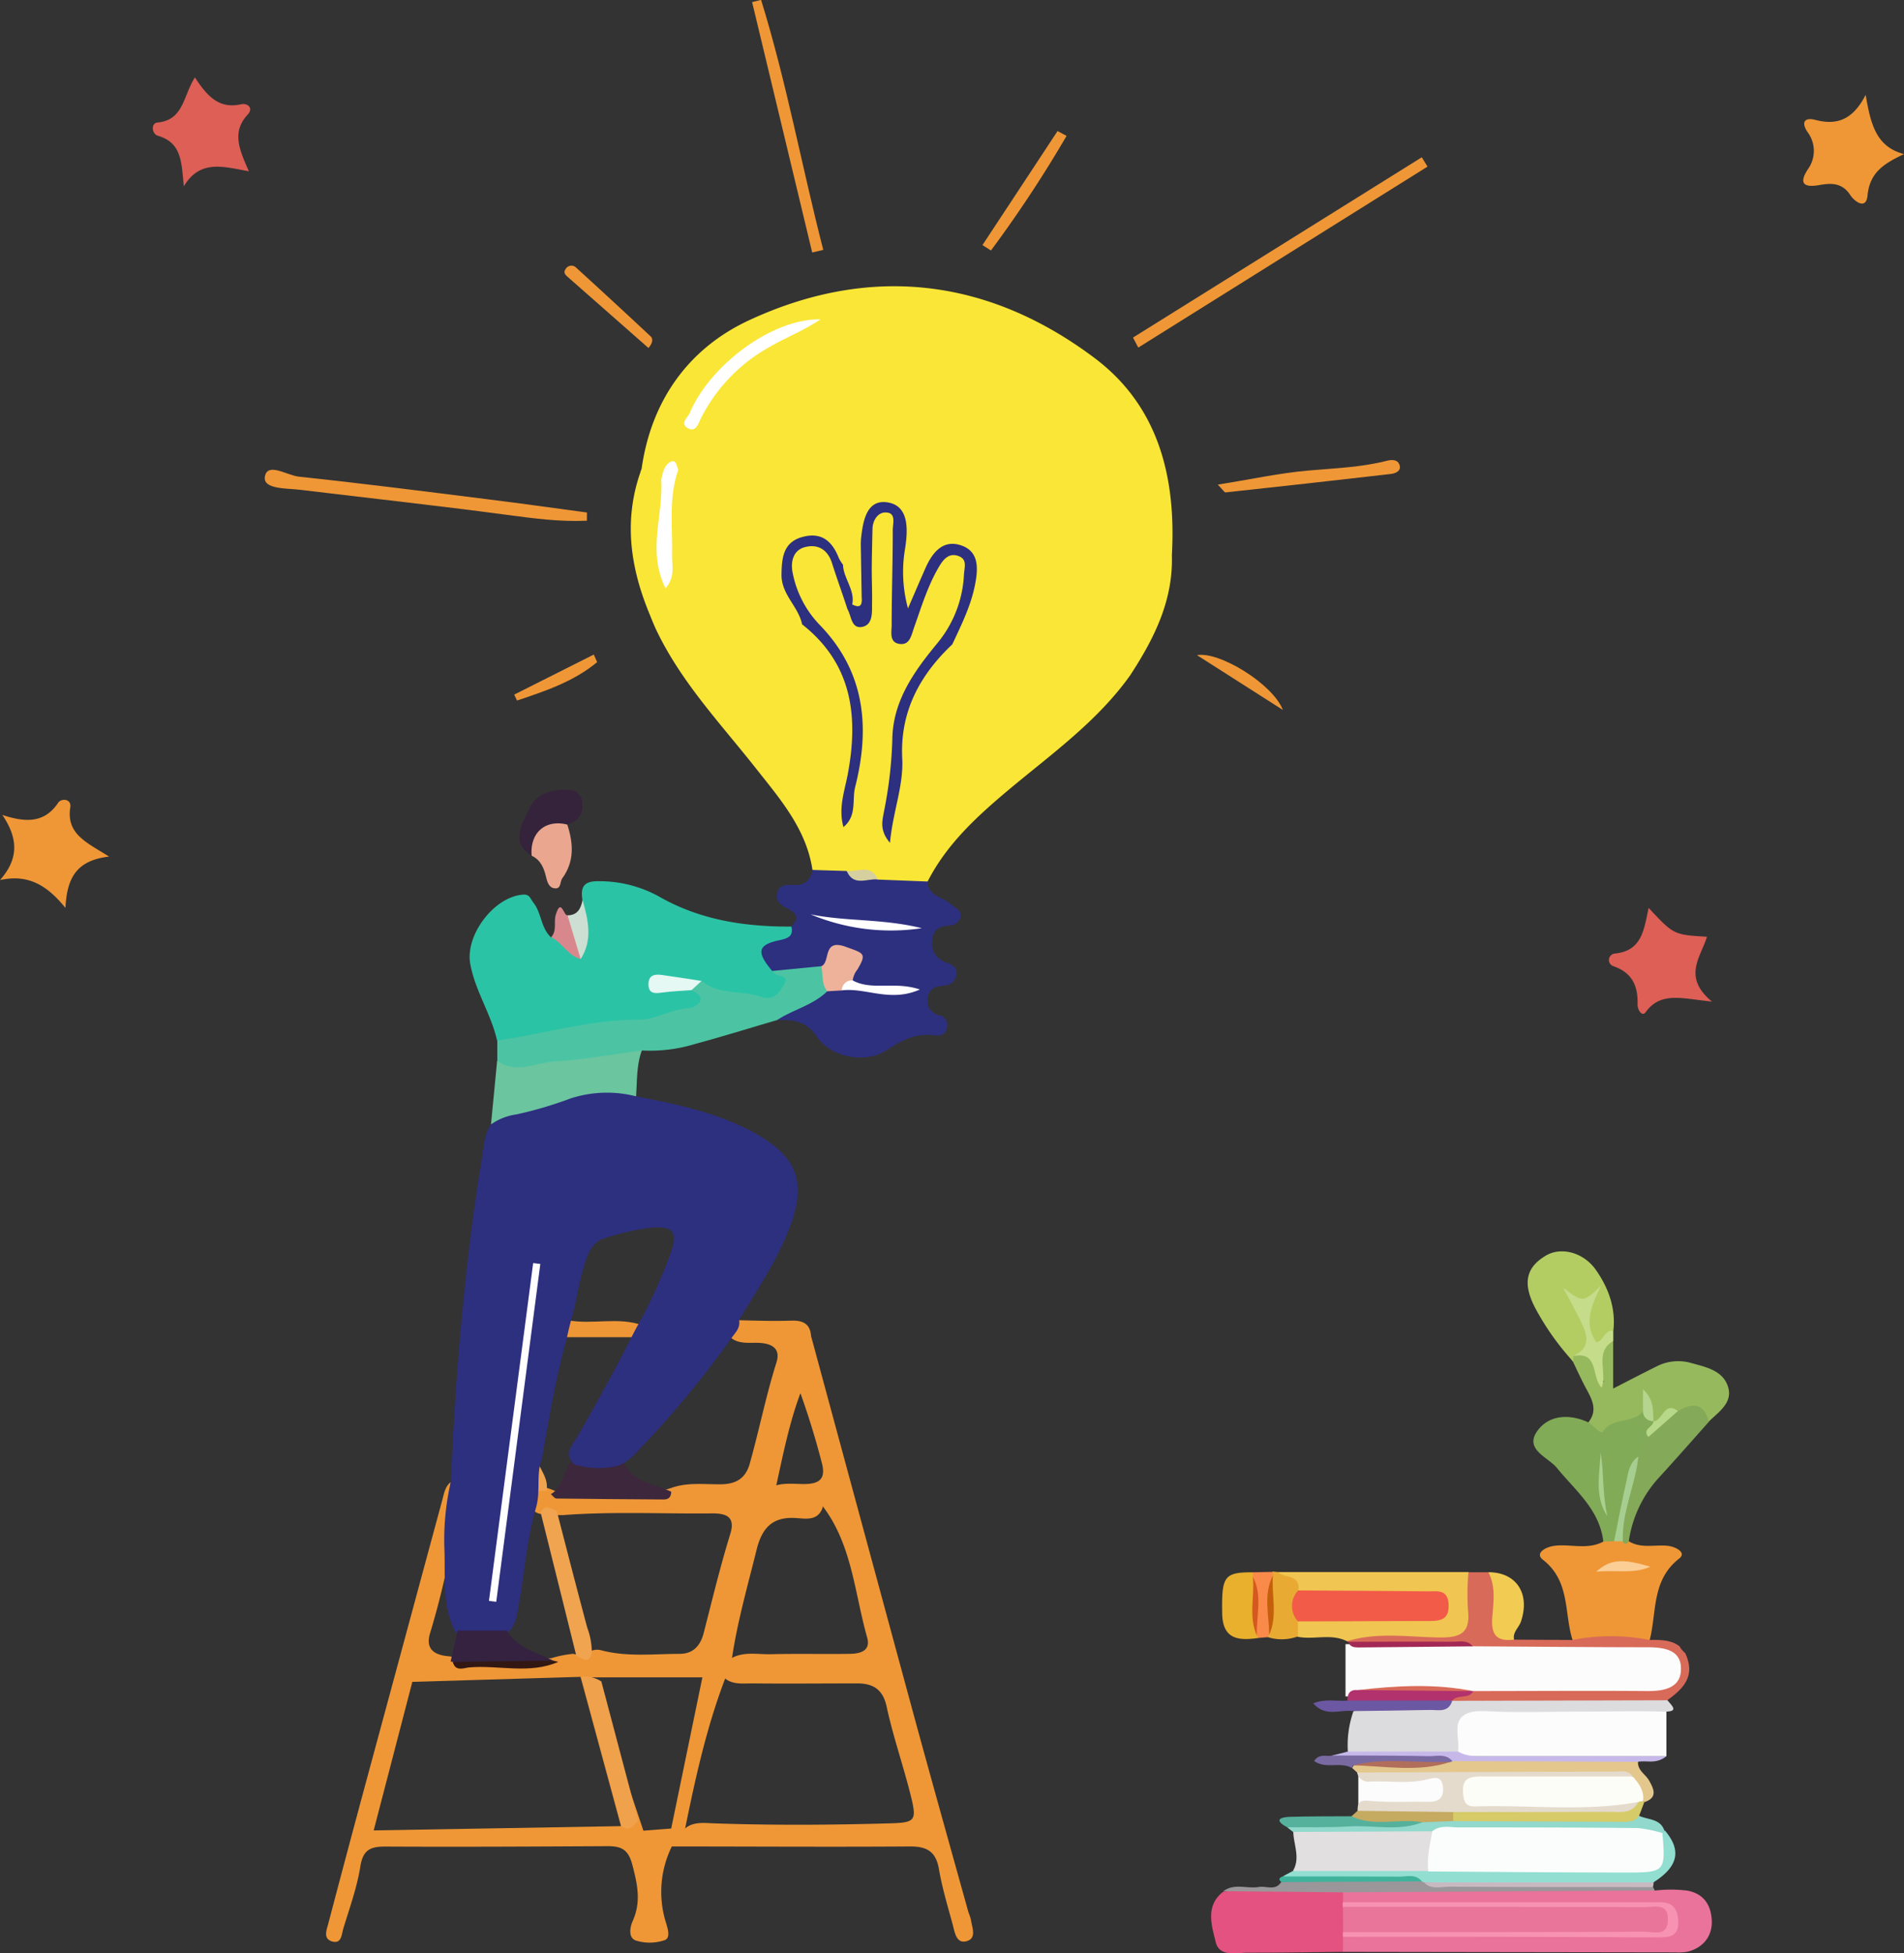 <svg xmlns="http://www.w3.org/2000/svg" id="Layer_1" data-name="Layer 1" viewBox="0 0 380.26 390">
  <rect x="0" y="0" width="380.26" height="390" fill="#333333" stroke="none"/>
  <defs/>
  <defs/>
  <path fill="#fcfcfc" d="M271.28 354.45h20.91v6.63h-20.91z"/>
  <path fill="#ef9736" d="M211.6 488.63c-1.45-.22-3.51.71-4-1.76 1.52-6.84 2.81-13.74 5.38-20.31 1.9-3.27 1.14-7 1.8-10.47-.17-2.53-1.63-3.22-4-3.14-3.45.12-6.92 0-10.38-.08l-2.11 3.05c1.84 2 4.32 1.29 6.56 1.5 2.49.25 3.8 1.38 3 3.91-2.1 6.65-3.44 13.49-5.33 20.19-.78 2.77-2.54 4-5.45 4.1-3.45.08-7-.48-10.35.79-7.39 2.25-14.92 1-22.41.82-.75-.28-1.46-.64-2.23-.86a3 3 0 00-3 .62l-.39 2.76a2.55 2.55 0 002.09 1.8 30.57 30.57 0 004.48.23c9.94-.75 19.9-.23 29.86-.34 2.78 0 4.58.73 3.51 4.13-2 6.49-3.6 13.12-5.29 19.71-.65 2.54-2.06 4.19-4.8 4.21-5.29 0-10.62.67-15.85-.76-1.9-.42-3.51 1.32-5.42.75a21.75 21.75 0 00-4.32.86 121 121 0 01-18.94 0 8.51 8.51 0 00-1.49-.36c-3-.21-4.85-1.45-3.81-4.71a164.57 164.57 0 004.08-16.63V485.2c-1.12.92-1.31 2.26-1.66 3.54q-7.82 28.9-15.64 57.82-3.62 13.44-7.16 26.89c-.33 1.22-1 2.85.67 3.43 2 .66 2-1.32 2.33-2.45 1.25-4.13 2.75-8.23 3.42-12.46.52-3.27 1.92-4 4.91-4 14.83.08 29.66 0 44.49-.08 2.89 0 4.21.75 5 4 1 3.83 1.67 7.21 0 10.95-.51 1.14-1 3.38.71 3.92a9.33 9.33 0 005.68-.1c1.24-.46.59-2.41.2-3.66a20.54 20.54 0 011.2-15c1.11-1 2.33-1.89 2.65-3.48 2.09-10.26 4.33-20.48 8.1-30.29a26.56 26.56 0 001.26-3.71c1.09-7.4 3.15-14.57 4.94-21.81 1.07-4.34 3.15-6.67 7.92-6.34 1.93.13 4.46.63 5.32-2.25-1.52-1.73-3.62-1.19-5.53-1.49zm-84.18 66.12l7.72-29.67 33.59-1 8.08 29.81zm59.42-.38l-5.55.43L171 524.18h22.07z" transform="translate(-52.79 -189.23)"/>
  <path fill="#fcfcfc" d="M290.99 340.85h41.82v9.87h-41.82z"/>
  <path fill="#fcfcfc" d="M389.26 521.13a4.08 4.08 0 01-.32-.58 7.41 7.41 0 00-2.12-3h-65.31V528h65.12a4.66 4.66 0 011.73-2.22 4.61 4.61 0 01.63-1.39 5.1 5.1 0 01.41-1.27 4.91 4.91 0 01-.14-1.99z" transform="translate(-52.79 -189.23)"/>
  <path fill="#fae636" d="M180.93 282.84c1.92-13.62 9.36-24 21.36-29.61 24.16-11.25 47.76-8.52 69.06 7.46 12.82 9.61 16.33 23.81 15.49 39.27-.82.38-1.95.42-2.34-.18-2.77-4.27-7.27-3.52-11.35-4.56a81.9 81.9 0 00-13.21-2.22c-3.21-.27-6.19-.19-8.89 2.14a4.28 4.28 0 01-6-.11c-1.81-1.76 0-3.21 1.07-4.6-2.57-1.33-5.31-1-7.9-.83-2.76.18-5.18.38-7.17-2.12-1-1.26-2.81-1.05-4.22-.48-4.44 1.77-8.89 1.23-13.22-.11-7.15-2.2-14.43-1.79-21.72-1.46-1.59.07-3 .13-4.05-1.16-2.1-1.41-2.39 1.85-4 1.59-1.99-.02-3.84-.18-2.91-3.02z" transform="translate(-52.79 -189.23)"/>
  <path fill="#fae636" d="M215.05 362.93c-1.22-8.11-6.38-14.05-11.2-20.15-6.95-8.83-14.74-17-19.76-27.27-.73-1.48-1.3-3-1.94-4.56 3.14-4 7-1.09 9.91-.25 7.09 2.08 14.33 1.88 21.47 2.91 6.84 4.58 9.85 11.2 10.48 19.21.48 6-.81 11.84-1.9 16.18.54-3.53 2.15-8.36 2-13.58-.22-7.21-1.71-13.71-7-19a28.77 28.77 0 01-6.7-10.39c-1.41-3.77-.19-7.64 2.81-8.5 3.79-1.09 5.74 1.17 7.32 4.3 1.39 2.74 1.39 5.81 2.55 8.55.82 1 1.83 2.7 2.39 0 .49-2.43.15-5 .17-7.47 0-2.32-.12-4.66.12-7 .27-2.62 1.09-5.44 4.18-5.2 2.87.23 2.27 3.25 2.34 5.28.22 6.13-.23 12.26.82 18.59 1.92-3.12 3.09-6.57 4.56-9.86a10.8 10.8 0 012.3-3.8c1.41-1.31 3-2.22 4.94-1.22 1.77.91 1.82 2.53 1.64 4.3-.52 5.23-1.82 10-5.54 14.07-6.11 6.7-9.94 14.38-9.08 23.85.3 3.33-1.05 6.5-1.7 10.14 1-4.3 1.94-8.17 1.78-12.25-.36-9.08 3.6-16.25 10.09-22.25 2.17-.77 4.36-1.9 6.37.39a2 2 0 001.76.75c8.24-1.21 16.16 1.49 24.26 2 1.92.11 4.17.33 4.14 3.21-6.57 9.3-15.77 15.83-24.35 23-6.33 5.31-12.39 10.83-16.23 18.35-3 1.81-6.23 1.34-9.44.65a10.42 10.42 0 00-7.06-1.5c-2.28-.01-4.62.28-6.5-1.48z" transform="translate(-52.79 -189.23)"/>
  <path fill="#fae636" d="M278.64 323.88c-2.28-3.22-6.1-2.4-9-2.6-3.82-.27-7.7-1.8-11.63-.49-1 .35-1.87-.29-2.57-1.07a15.37 15.37 0 00-1.42-1.24c-3.94 5.54-7.28-1.89-11-.52.19-4.68 3.24-8.56 3.58-13.24.16-2.28.62-4.5-2-5.46s-4.13.74-5.33 2.63c-1.41 2.22-2 4.84-3.22 7.18-.53 1-.61 2.42-2.13 2.27-1.79-.17-1.86-1.67-1.86-3 0-3.65.14-7.3.26-10.94.08-2.33 1-6.49-2.22-6.81-3.76-.37-4.08 3.54-4.27 6.61-.43 1.27-.39 2.64-.73 3.92-.61 2.23-1.89 3.06-4.06 1.79a3.44 3.44 0 01-.94-1.14c-1.4-3.17-3.35-5.58-7.22-4.1-3 1.16-3.7 5.16-2.21 9.13.87 2.35 3.59 4.11 2.39 7.14-.19 1.44-.72 1.84-2.34 1.47-8.69-2-17.77-2.11-26.27-5.23-.58-.22-1.51.5-2.29.79-3.67-9.23-4.78-18.57-1.22-28.12.26 2.62 2.26 2.07 3.91 2.16 1.83 1.58 1.25 3.71 1 5.57-.57 3.8-.2 7.6-.28 9.55-.17-3.13.21-8.1.5-13.06.1-1.72.42-3.3 2.24-4.07.76.52.88 1.95 2.21 1.66 8.71-1.89 17.29-.86 25.72 1.47a16.14 16.14 0 0010.65-.51c2.4-.94 4.77-1.39 6.22 1.84 1.81 4 4.88-.13 7.61.6a30.5 30.5 0 008.5 1.52c-.13.64-.1 1.07-.26 1.17-1.34.8-3.41.68-3.67 2.81a1.19 1.19 0 001.21 1.31c1.74.09 3.73.8 4.65-1.61.62-1.6 2.3-1.49 3.43-1.49 6.65 0 13.51-.7 19.55 2.95 1.67 1 2.41.41 3.3-.62 2-2.31 3.67-2.33 4.4.81.68 2.87 2.83 3.92 5 5.06.32 9.03-3.46 16.62-8.19 23.91z" transform="translate(-52.79 -189.23)"/>
  <path fill="#2bc3a5" d="M152.06 397c-1.19-5.32-4.4-9.92-5.36-15.34-1-5.75 4.75-13.33 10.52-13.78 1.37-.11 1.47.8 2.06 1.55 1.69 2.09 1.5 5.1 3.58 7 2.39-.69 3.32 2.34 5.5 2.11.3-3.2.92-6.34.76-9.55-.43-2.61.23-3.87 3.32-3.79a24.6 24.6 0 0111.86 3c8.29 4.77 17.25 6.11 26.58 6.06 1.75 2.55-.07 3.31-2 4-2.32.81-2.68 2.09-1 3.9 1.44 1.22 3.67 2.15 2.14 4.65-1.18 1.92-2.77 3.14-5.28 2.7-4.09-.71-8.52-.17-11.93-3.31-2.53-.06-5.05-.36-7.58-.54 2.19.57 4.45.24 6.66.64 3.39 3.15.72 4.81-1.81 5.59-3.14 1-6.38 2.46-9.63 2.36-8.59-.25-16.62 3.13-25.09 3.44-1.2-.06-2.36.16-3.3-.69z" transform="translate(-52.79 -189.23)"/>
  <path fill="#2d2f7f" d="M207 383.11c-3.19-3.78-2.91-5.2 1.45-6.13 1.76-.37 2.85-.8 2.39-2.81 1.59-1.43 1.15-2.52-.55-3.4-1.35-.7-2.75-1.43-2.25-3.3.54-2 2.35-1.42 3.72-1.52a3.12 3.12 0 003.25-3l6.84.21c1.79 1.59 4.41.17 6.22 1.71l9.95.39c.17 3 3.14 3.07 4.74 4.56.84.78 2.16 1.15 1.85 2.58a2.28 2.28 0 01-2.24 1.65c-1.8.16-3.19.68-3.39 2.83a4 4 0 002.91 4.57c1.06.41 2.2 1 1.92 2.49a2.47 2.47 0 01-2.43 2.08c-1.6.15-3 .54-3.29 2.38s.56 3.15 2.47 3.64a1.86 1.86 0 011.37 2.29c-.18 1.59-1.41 1.79-2.57 1.64-3.67-.47-6.52 1-9.54 3-4.07 2.7-11.05 1.48-13.85-2.67-2.22-3.29-4.85-3.47-8-3.35 2.24-4 6.81-4.42 10.19-6.68a8.59 8.59 0 012.88-.49c3.06.46 6.08 1.27 9 1.27-2.26-.25-4.8-.12-7.06-1.42a3 3 0 01-.55-1.81c-.11-1.4 2.47-3-.08-4.13-2-.85-3.3.72-4.45 2.18a4.19 4.19 0 01-1.6 1.11c-3.05 1.32-6.15 1.02-9.3.13z" transform="translate(-52.79 -189.23)"/>
  <path fill="#4cc4a3" d="M218 387.18c-2.83 2.79-6.78 3.63-10 5.74-5.45 1.6-10.88 3.29-16.36 4.77A30.63 30.63 0 01181 399a6.7 6.7 0 01-5.27 2.31c-5.8.09-11.47 1.3-17.19 2.08-2.81.38-4.85-.06-6.43-2.39v-4c9.43-1.31 18.61-4.18 28.29-4.15 3.27 0 6.42-2.08 9.93-2.29 1.06-.06 4.42-1.71.61-3.6-.39-1.77 1.42-1.13 2-1.83 3.43 2.81 7.85 1.85 11.63 3.1 2.9 1 3.8-.84 4.73-2.25 1.51-2.31-1.87-1.56-2.23-2.86l9.77-.95c1.78 1.33 1.38 3.19 1.16 5.01z" transform="translate(-52.79 -189.23)"/>
  <path fill="#e9739a" d="M383.28 566.76a26.67 26.67 0 016.44 0c3.44.61 4.81 3 4.94 6s-1.61 5.35-4.74 6.19a9.82 9.82 0 01-2.49.15l-66.45-.1a2.39 2.39 0 01.26-3.44c2.15-1.26 4.54-.88 6.84-.89 17.33 0 34.67 0 52-.08 2.06 0 5.73 1.17 5.63-2.08-.09-2.78-3.7-2-5.89-2-17.33-.06-34.66 0-52-.05-2.29 0-4.7.4-6.78-1.1a2 2 0 01.12-2.68c1.76-1.24 3.8-1 5.76-1h50.12c2.15-.08 4.32-.2 6.24 1.08z" transform="translate(-52.79 -189.23)"/>
  <path fill="#ef9736" d="M378.08 497c2.46 1.52 5.2.64 7.8.92 1.52.17 3.83 1.32 2.28 2.53-5.56 4.33-4.46 10.67-5.89 16.25a79.45 79.45 0 01-15.42 0c-1.71-5.39-.42-11.72-5.91-16-1.73-1.35.63-2.61 2.4-2.8 3.21-.36 6.56.85 9.66-.83a2.51 2.51 0 011.6-1 4.28 4.28 0 011.88.19c.52.21.91.86 1.6.74z" transform="translate(-52.79 -189.23)"/>
  <path fill="#e35280" d="M321 576v3c-6.32.06-12.64.17-19 .16-2.38 0-5.7.95-6.44-2.2s-2.15-7.2 1.57-10c6.1-.44 12.22-.72 18.32-1.24 1.93-.16 4.05-.32 5.56 1.46v1.92a6.37 6.37 0 01.81 1.25 7.92 7.92 0 010 4.45 6.39 6.39 0 01-.82 1.2z" transform="translate(-52.79 -189.23)"/>
  <path fill="#6bc59f" d="M152.08 401c3.74 2.87 7.66.41 11.44.2 5.84-.33 11.63-1.43 17.45-2.2-1.09 3-.93 6.11-1.14 9.2-3.81.21-7.44 3-11.41.72-.41-.24-.79-.39-1.24.13-4.4 5.14-10.82 3.36-16.33 4.73z" transform="translate(-52.79 -189.23)"/>
  <path fill="#82ab58" d="M375.12 497l-2.12.05c-.76-6.39-5.57-10.15-9.28-14.7-1.75-2.14-6.51-3.66-3.94-7.31 2.31-3.29 6.42-3.54 10.27-1.76 3.81.65 6.68-2.3 10.22-2.66 1.28 0 1.92 1 2.69 1.81a2 2 0 01.37 1.23c-.29 1-.95 1.95-.9 3.09a14.72 14.72 0 01-2 4.37c-1.95 3.5-2.37 7.43-3.08 11.26-.3 1.81-.43 3.62-2.23 4.62z" transform="translate(-52.79 -189.23)"/>
  <path fill="#f0c551" d="M308 503.15h38.12c2.23 3.36 1.49 7 1 10.64-.34 2.76-2.43 3.21-4.81 3.2h-20.47c-3.17-1.64-6.62-.26-9.88-.91a2.49 2.49 0 01-.08-3.32c6.07-2.46 12.42-.67 18.62-1.23 3-.27 6.23.84 10-1.89-9.76-2.45-18.88.09-27.66-1.68-1.73-1.48-4.05-2.36-4.84-4.81z" transform="translate(-52.79 -189.23)"/>
  <path fill="#dcdcde" d="M385.82 528.77c.93 1.15 2.4 2.32-.78 2.25-5.62-.14-11.24 0-16.86 0-6.12 0-12.25.25-18.35-.07-4.35-.23-6.68.84-5.85 5.64a12.89 12.89 0 010 2.48 36.64 36.64 0 01-22 0 20.38 20.38 0 011.09-8.05c2.8-2.19 6.08-1.08 9.16-1.28 3.78-.25 7.69.58 11.2-1.58 13.19-.14 26.38 0 39.57 0a4.5 4.5 0 012.82.61z" transform="translate(-52.79 -189.23)"/>
  <path fill="#97b95e" d="M380.93 471c-1.94 2.62-6 1.07-8 4.08-.48.73-1.86-1.23-2.92-1.81 2-2.53.64-4.75-.57-7-.91-1.7-1.69-3.45-2.53-5.18a.93.93 0 010-1.35c5.61-2.32 4.62 2.48 5.62 5.33.13.49 1-.34.42 0-.14.08-.31 0-.32-.36-.14-2.85-3.14-6.58 2.34-7.71v9.51c3.21-1.64 5.89-3.05 8.61-4.39a9.41 9.41 0 016.79-.76c3 .84 6.55 1.48 7.56 4.88.93 3.14-1.92 4.95-3.89 6.89-1.71-1.18-3.35-2.63-5.68-1.57-2-.38-3.26 2.24-5.4 1.44-1.65-1.56-.54-4.14-1.91-5.67.62 1.21 1.15 2.45-.12 3.67z" transform="translate(-52.79 -189.23)"/>
  <path fill="#d86a59" d="M389.32 519.3a4.4 4.4 0 01-1.09-1.3c-1.54-1.26-3.73-1.35-6-1.28a39.62 39.62 0 00-15.42 0l-11.67-.07c-2.69-1.56-2.94-4.08-3-6.87 0-2.35.76-5.14-2.18-6.59h-3.9a52.74 52.74 0 00-.1 7.43c.51 4.39-1.1 5.64-5.51 5.6-6.2-.05-12.5-1.16-18.63.76l.21.13c1.93.8 3.95.29 5.93.39 6.29.33 12.62-.58 18.89.48 11.61.07 23.21.18 34.81.19 3.4 0 7 .43 6.84 4.52-.1 3.59-3.35 4.26-6.69 4.23-11.6-.09-23.21 0-34.81 0-1.47.24-3.17-.3-4.23 1.29v.66l43-.11c2.73-2 5.28-4.23 4.08-8.12a6 6 0 00-.53-1.34z" transform="translate(-52.79 -189.23)"/>
  <path fill="#b3cd63" d="M367 460c0 .36 0 .72-.05 1.09a52.23 52.23 0 01-7.67-10.89c-2.42-4.8-1.68-7.91 2.25-10.24 3.05-1.81 7.52-.66 10 2.88s4 7.62 3.47 12.16c-.91.75-1.32 1.94-2.23 2.65s-2.13.86-2.17-.6c-.05-2.46-3.2-4.66-.63-7.33.12-.12.45-.23.28-.54-.9.83-1.79 1.69-2.74.05-.33.41.13.65.27.89a45.87 45.87 0 012.06 4.51c1.38 3.07.69 4.96-2.84 5.37z" transform="translate(-52.79 -189.23)"/>
  <path fill="#e1dfe0" d="M311 562.85c1.54-2.58.15-5.2.08-7.8a2.48 2.48 0 011.62-1.06c8.69-.34 17.39-1.24 26 .48 2 3.23 1.08 6.18-.87 9-8.99 1.11-17.98 2.29-26.83-.62z" transform="translate(-52.79 -189.23)"/>
  <path fill="#ef9736" d="M433.05 220c-3.86 1.85-6.83 3.55-7.28 8.25-.3 3.11-2.77 1-3.4 0-1.59-2.48-3.7-2.51-6.08-2.09-2.91.53-4.48 0-2.43-3.14a6.25 6.25 0 00-.09-7.44c-1.37-2.07-.44-2.93 1.56-2.41 4.15 1.08 7.42.16 10.06-5 1.02 5.92 2.1 10.36 7.66 11.83zM74.58 360.28c-6.62.77-8.42 4.37-8.72 10.25-3.63-4.46-7.36-6.81-13.07-5.56 3.79-4.26 3.63-8.34.47-13 4.52 1.48 8.35 1.74 11.16-2.45.62-.92 2.67-.8 2.41.9-.83 5.35 3.17 6.99 7.75 9.86z" transform="translate(-52.79 -189.23)"/>
  <path fill="#dd5f56" d="M91.72 204.69c2.47 3.8 4.85 6.34 9.21 5.36 1.29-.28 2.56.74 1.32 2.07-3.23 3.49-1.66 7 .25 11.32-5.09-.92-9.75-2.43-13 3-.48-4.81-.38-8.71-5.19-10.1-1.21-.35-1.42-2.52-.07-2.64 5.27-.49 5.12-5.36 7.48-9.01zm290.33 165.84c5 5.36 5 5.36 11.65 5.76-1.19 4-5 8 1 12.95-6-.6-10.22-2.07-13.25 2.12-.75 1-1.63-.54-1.61-1.51.1-3.65-1-6.35-4.8-7.67a1.3 1.3 0 01.29-2.54c5.48-.54 5.8-4.96 6.72-9.11z" transform="translate(-52.79 -189.23)"/>
  <path fill="#e4dbcd" d="M323.92 550.83c0-1.53.31-2.19 2.29-2 3.93.38 7.92.12 11.88.21 2.08 0 3.09-.81 2.88-2.95-.23-2.3-1.6-1.92-3.21-1.52-3.73.92-7.56.24-11.34.42a2.25 2.25 0 01-2.58-1.77c1.29-1.74 3.21-1.58 5-1.59q22.69-.09 45.4 0c1.8 0 3.73-.11 4.93 1.71-1.3 2.78-3.94 2.06-6.1 2.12-6.65.17-13.31 0-20 .08-1.91 0-3.93-.25-5.81 1.4 1.76 1.91 3.83 1.51 5.7 1.51 7.65 0 15.31.18 23-.11 1.46-.06 3-.42 4.23.84-.93 3.49-3.82 3.18-6.42 3.2-10.25.07-20.5 0-30.76 0h-13.69c-1.9-.04-3.97.26-5.4-1.55z" transform="translate(-52.79 -189.23)"/>
  <path fill="#ef9736" d="M170 293.21c-5.47.26-10.88-.49-16.35-1.22-13.61-1.81-27.27-3.3-40.9-4.95-2.69-.33-7.48-.07-7.06-2.62.5-3 4.47-.21 6.85 0 12.51 1.33 25 2.93 37.47 4.49 6.69.83 13.36 1.77 20 2.66zm109.07-36.57l57.67-36c.39.62.77 1.24 1.15 1.86l-57.77 36.14z" transform="translate(-52.79 -189.23)"/>
  <path fill="#92dfd2" d="M311 562.85h27.08c2-1.65 4.39-1.37 6.69-1.38 10.66 0 21.32-.08 32 .09 3.94.07 6.94-.88 7.34-5.46a3 3 0 011.18-1.34c3.36 3.94 2.68 7.16-2.14 10.27-1.62 1.2-3.5.91-5.31.91h-39.43a9.83 9.83 0 01-1.87-.21c-7.12-.8-14.26-.15-21.39-.37-2.14-.06-4.37.24-6.12-1.46z" transform="translate(-52.79 -189.23)"/>
  <path fill="#84a958" d="M387.9 471c2.89-1.66 5.22-1.71 6.16 2.17-3.3 3.7-6.57 7.43-9.92 11.09a23.82 23.82 0 00-6.06 12.8c-.41.54-.81.63-1.21 0-1.05-6 1.32-11.42 3.1-16.93l2-3.94c1.61-2.19 2.91-4.71 5.93-5.19z" transform="translate(-52.79 -189.23)"/>
  <path fill="#ef9736" d="M215 239.65l-12-50 1.79-.45c5.08 16.41 8.14 33.32 12.42 49.93z" transform="translate(-52.79 -189.23)"/>
  <path fill="#9a969a" d="M321 567.11l-23.89-.22c2.21-1.66 4.75-.45 7.09-.85 1.5-.26 3.31.85 4.47-1a167.71 167.71 0 0128.08-.13l.41.2c13.45.87 26.92.13 40.38.41 1.78 0 3.66-.54 5.36.53a2 2 0 01.35.69z" transform="translate(-52.79 -189.23)"/>
  <path fill="#e4c78c" d="M378.89 544c-.91-1.4-2.37-1-3.63-1q-25.71.06-51.42.19l-1-.91a2.36 2.36 0 011.21-1.16c6.16-1.26 12.46.22 18.64-.91a5.44 5.44 0 011.8 0c10 .66 20.09.08 30.13.31 1.77 0 3.63-.52 5.31.51-.11 1.75 1.49 2.49 2.2 3.74.93 1.65 1.82 3.41-.92 4.33l-.56-.35c-.87-1.46-2.19-2.75-1.76-4.75z" transform="translate(-52.79 -189.23)"/>
  <path fill="#ef9736" d="M296 286c6.36-1 12.12-2.27 18-2.8 5.28-.47 10.58-.63 15.75-1.95.95-.25 2.2-.32 2.56.86s-.81 1.66-1.77 1.77q-16.49 1.9-33 3.68c-.21.01-.45-.44-1.54-1.56z" transform="translate(-52.79 -189.23)"/>
  <path fill="#91d9cc" d="M338.84 554.92l-27.8.13-1.17-.93c5.84-2.39 12-.54 18-1.46 2.91-.45 5.94.19 8.88-.5 2.18-.26 4.38-.11 6.57-.16 12.27-.11 24.54.23 36.81-.18 1.78.85 4.26.52 5.08 3a3.42 3.42 0 00-.42.43c-4 1.79-8.15.15-12.23.22-9.28.14-18.55 0-27.83.06a18.33 18.33 0 01-5.89-.61z" transform="translate(-52.79 -189.23)"/>
  <path fill="#e9b02d" d="M304.17 516.31c-3.91.56-7.21.4-7.29-4.92-.12-7.4.37-8.19 6.08-8.19a4 4 0 01.9 1.21c.79 3.44.26 6.95.43 10.42-.05.49-.1.99-.12 1.48z" transform="translate(-52.79 -189.23)"/>
  <path fill="#d6cb69" d="M380.14 551.82c-.88 1.3-2.22 1.21-3.55 1.21l-33.6-.14a1.15 1.15 0 010-1.81q15.66 0 31.32-.05c2.09 0 4.42.5 5.69-2a.57.57 0 01.89-.17l.29.23c-.33.91-.68 1.83-1.04 2.73z" transform="translate(-52.79 -189.23)"/>
  <path fill="#eaa68e" d="M166.09 353.89c1.2 3.72 1.48 7.31-1 10.73-.51.69-.17 2.18-1.54 2-1.1-.11-1.46-1.22-1.69-2.21-.42-1.79-1.06-3.44-2.88-4.3-2-2.77-1-5 1.58-6.5 1.73-.99 3.84-2.97 5.53.28z" transform="translate(-52.79 -189.23)"/>
  <path fill="#35223b" d="M166.09 353.89c-4.41-1.1-7.52 1.64-7.12 6.26-4.48-2.91-1.67-6.67-.45-9.52s4.62-3.93 8-3.64a2.53 2.53 0 012.54 2.48c.27 2.3-.82 3.73-2.97 4.42z" transform="translate(-52.79 -189.23)"/>
  <path fill="#f2cb52" d="M355.18 516.64c-3.26.42-4.62-.73-4.37-4.28.22-3 .78-6.24-.77-9.18 5.6 0 8.41 4.28 6.5 9.89-.41 1.2-1.7 2.08-1.36 3.57z" transform="translate(-52.79 -189.23)"/>
  <path fill="#c6b9ea" d="M379.92 541.05l-37.05-.15c-6.63.21-13.27.07-19.9.07-1.46 0-3.05.27-4.11-1.18L322 539h22c2 1.16 4.16.93 6.31.93h35.29c-2.11 1.7-4 .74-5.68 1.12z" transform="translate(-52.79 -189.23)"/>
  <path fill="#ef9736" d="M265.8 216.37a248.32 248.32 0 01-15.1 22.88l-1.7-1.08q7.51-11.38 15-22.77z" transform="translate(-52.79 -189.23)"/>
  <path fill="#e9aa33" d="M308 503.15c1.28 1.32 4.56.4 4.08 3.67A21.69 21.69 0 01312 513v3a9.25 9.25 0 01-6.1.12l-.09-.77c-.15-3.66-.45-7.33.27-11a5.59 5.59 0 01.9-1.3z" transform="translate(-52.79 -189.23)"/>
  <path fill="#6c58a2" d="M342.82 528.88c-.77 2.44-2.83 1.77-4.53 1.81-5.07.11-10.15.16-15.22.23-2.57-.39-5.5 1.31-8-1.54 2.39-1 4.64-.37 6.8-.56 7-1.77 14-2.09 20.95 0z" transform="translate(-52.79 -189.23)"/>
  <path fill="#c5dc8a" d="M367 460c3.81-1.75 2.7-4.47 1.37-7.17-1-2-2.08-4-3.4-6.45 4 3 4 3 7.61-.46-2.19 4.35-3.42 7.8-1 11.33 1.44-.09 1.57-2.54 3.41-2.25v2c-3.87 2.26-1.11 6.24-2.32 9.33-2.13-2.02-.44-7.33-5.67-6.33z" transform="translate(-52.79 -189.23)"/>
  <path fill="#ef9736" d="M182.3 258.72l-16-14.08c-.49-.43-1.09-.92-.57-1.64a1.33 1.33 0 012.13-.32q7.49 6.82 14.89 13.74c.45.43.47 1.23-.45 2.3z" transform="translate(-52.79 -189.23)"/>
  <path fill="#b2326e" d="M342.83 528.82h-20.95c0-1.36.49-2.23 2-2.1 7.72-.2 15.44-.62 23.15.22-.9 1.68-3.1.54-4.2 1.88z" transform="translate(-52.79 -189.23)"/>
  <path fill="#c8b9c0" d="M382.92 566.07c-13.53 0-27.06 0-40.59-.09-1.73 0-3.66.7-5.16-.86h45.91c-.08.28-.08.62-.16.95z" transform="translate(-52.79 -189.23)"/>
  <path fill="#ef9736" d="M309 331l-17.15-10.94c4.43-.82 15.15 5.75 17.15 10.94z" transform="translate(-52.79 -189.23)"/>
  <path fill="#56b19c" d="M336.88 553.12c-4.78 1.86-9.75.54-14.62.83-4.12.25-8.26.13-12.39.17-2.44-1.29-1.77-2 .47-2.08 4.12-.13 8.24-.09 12.36-.12 4.7.75 9.63-1.19 14.18 1.2z" transform="translate(-52.79 -189.23)"/>
  <path fill="#c5aa62" d="M336.88 553.12c-4.69-.84-9.61 1-14.18-1.2l1.22-1.09 19.09.25v1.81z" transform="translate(-52.79 -189.23)"/>
  <path fill="#ef9736" d="M172.05 321.45c-4.7 3.9-10.37 5.78-16 7.67l-.57-1.18 15.9-8z" transform="translate(-52.79 -189.23)"/>
  <path fill="#7a6aa2" d="M318.86 539.79c6.46 0 12.91 0 19.36.13 1.59 0 3.36-.54 4.65 1l-.35.16c-6.47 1.14-13-.18-19.5.69a1 1 0 00-.19.55c-2.29-1.4-5.23.26-7.58-1.43 1.02-1.6 2.46-.81 3.61-1.1z" transform="translate(-52.79 -189.23)"/>
  <path fill="#d8888d" d="M168.76 380.75c-2.55-.67-3.66-3.28-5.9-4.37 1.21-1.28.48-3 .92-4.45 1.07-3.58 1.59.26 2.36.08 3.04 2.26 3.09 5.42 2.62 8.74z" transform="translate(-52.79 -189.23)"/>
  <path fill="#40b29b" d="M336.77 564.93l-28.08.13c-.69-.56-.36-.89.27-1.13 7.74 0 15.48 0 23.21.05 1.56.02 3.34-.65 4.6.95z" transform="translate(-52.79 -189.23)"/>
  <path fill="#fa8a49" d="M307 503.12v.73c-1.29 3.89.06 7.95-.75 11.87a4.7 4.7 0 01-.34.44l-1.75.15a3.21 3.21 0 01-.34-.48c-1-3.87.47-7.91-.8-11.76 0-.29 0-.58-.07-.87z" transform="translate(-52.79 -189.23)"/>
  <path fill="#cddfd2" d="M168.76 380.75c-.87-2.92-1.75-5.83-2.62-8.74 2 0 2.68-1.38 3-3.07 1.11 3.97 2.09 7.94-.38 11.81z" transform="translate(-52.79 -189.23)"/>
  <path fill="#a32855" d="M322.11 517.08c6.9 0 13.79-.07 20.69 0 1.42 0 3-.47 4.14.91q-11.46.12-22.9.22c-.81-.03-1.68-.07-1.93-1.13z" transform="translate(-52.79 -189.23)"/>
  <path fill="#d86a59" d="M347.06 526.94l-23.16-.22c7.73-.87 15.46-1.34 23.16.22z" transform="translate(-52.79 -189.23)"/>
  <path fill="#fff" d="M216.67 253c-3.9 2.55-7.12 3.72-10 5.41a33.69 33.69 0 00-13.9 14.35c-.53 1.06-1 3-2.75 1.87-1.44-.93.16-2.05.56-3 3.99-9.46 16.42-18.82 26.09-18.63zm-28.4 30c-2 5.64-1.13 11.47-1.26 17.24 0 2.06.62 4.28-1.3 6.47-3.71-7.42-.41-14.64-.87-21.7.33-1.42.61-3 2-3.62 1.08-.39 1.03.98 1.43 1.61z" transform="translate(-52.79 -189.23)"/>
  <path fill="#3c273c" d="M162.81 487.6c2.61-1.5 2.37-4.78 4.22-6.76l10.09.15c1.86 4.23 6.24 4.46 9.72 6.12 0 .94-.42 1.56-1.48 1.55-7.14-.05-14.28-.09-21.43-.19-.38 0-.75-.56-1.12-.87z" transform="translate(-52.79 -189.23)"/>
  <path fill="#ef9736" d="M180 456.25h-15c.13-1.21-.13-2.54 1.08-3.41 5 1 10.24-.76 15.19 1.1z" transform="translate(-52.79 -189.23)"/>
  <path fill="#80c7dd" d="M199.31 447.29a52 52 0 01-12.44 16.07l11.93-16.54zm-.51-.47a22 22 0 014.9-7.92 18.14 18.14 0 01-4.39 8.39z" transform="translate(-52.79 -189.23)"/>
  <path fill="#f0a450" d="M160 480.76c.73 2.05 2.43 3.79 1.93 6.22h-2.88c.07-2.11-.45-4.32.95-6.22z" transform="translate(-52.79 -189.23)"/>
  <path fill="#8ccce8" d="M177.73 474.18l4.57-5.18c-.14 2.79-2.07 4.22-4.57 5.18z" transform="translate(-52.79 -189.23)"/>
  <path fill="#2d2f7f" d="M224.73 297c.38-3.57 1.05-8.15 5.37-7.44s4 5.59 3.46 9.16a27.5 27.5 0 00.57 12c1.17-2.7 2.32-5.4 3.51-8.09 1.4-3.13 3.53-5.78 7.23-4.45 3.42 1.24 3.28 4.51 2.68 7.65-.81 4.31-2.75 8.16-4.57 12.07-6.54 6.18-10.46 13.49-10 22.77.29 5.48-1.86 10.57-2.45 16.86-2.15-2.52-1.51-4.46-1.19-6.27A84.77 84.77 0 00231 337c.06-7.77 4.37-13.73 9.06-19.41a23.19 23.19 0 005.25-13.66c.1-1.53.73-3.09-1.25-3.72-1.8-.57-2.86.76-3.62 2-2.32 3.84-3.6 8.13-5.09 12.32-.56 1.58-.84 3.63-3 3.27-2-.34-1.48-2.41-1.48-3.79 0-6.32.23-12.65.22-19 0-1.26.77-3.5-1.52-3.44-1.44 0-2.49 1.55-2.53 3.26-.06 2.67-.13 5.33-.15 8 0 2.33.11 4.67.06 7 0 1.79.15 4.2-2 4.59s-2.1-2.13-2.88-3.49a3.54 3.54 0 01.91-1.78c1.32-3.92 1.42-8.03 1.75-12.15z" transform="translate(-52.79 -189.23)"/>
  <path fill="#2d2f7f" d="M223 309.93c-.31.34-.63.68-.94 1-1-3.08-2.12-6.15-3.1-9.24-.85-2.68-2.78-3.85-5.32-3.23s-3 3.09-2.52 5.28a20.62 20.62 0 005.46 10.36c9 9.34 10 20.43 7 32.29-.66 2.56.41 5.74-2.34 8-1.05-3.79.21-7.11.85-10.49 2.19-11.58.93-22.11-9.11-30-.72-3.57-4.17-5.94-4.11-9.94.05-3.41.37-6.48 4.21-7.51s5.95.91 7.25 4.25a8.82 8.82 0 00.79 1.26c1.38 2.51 4.34 4.61 1.88 7.97z" transform="translate(-52.79 -189.23)"/>
  <path fill="#d5d09d" d="M228.11 364.85c-2.17-.24-4.87 1.49-6.22-1.71 2.11.3 4.87-1.51 6.22 1.71z" transform="translate(-52.79 -189.23)"/>
  <path fill="#fae636" d="M223 309.93c.59-2.93-1.77-5.17-1.85-7.94 1.57.95 2.74 1.09 2.79-1.3 0-1.25-.31-2.6.75-3.65q.09 5.7.19 11.39c.12 1.34-.06 2.46-1.88 1.5z" transform="translate(-52.79 -189.23)"/>
  <path fill="#e5f8f4" d="M192.9 385.12l-2 1.83c-2 .15-3.95.22-5.9.49-1.5.22-2.72.21-2.7-1.71s1.43-2 2.81-1.79c2.59.35 5.19.78 7.79 1.18z" transform="translate(-52.79 -189.23)"/>
  <path fill="#eeb19a" d="M218 387.18c-1.19-1.48-.79-3.35-1.18-5 1.91-.82.13-5.64 4.94-3.86 3.46 1.28 4.25 1.21 2.26 4.53a4.35 4.35 0 00-.93 2.16c-.4 1-1.49 1.25-2.15 2z" transform="translate(-52.79 -189.23)"/>
  <path fill="#fff" d="M214.66 371.81c7.06 1.46 14.37.83 22.23 2.77a41.54 41.54 0 01-22.23-2.77zm6.26 15.19a2 2 0 012.15-2c3.86 2.12 8.33.11 13.44 1.82-5.96 2.65-10.79-.42-15.59.18z" transform="translate(-52.79 -189.23)"/>
  <path fill="#f792b3" d="M321 576a3.62 3.62 0 010-.93c2.23-2 5-1.59 7.6-1.6h47.89c1.94 0 4 .38 6.19-.86-1.94-1.29-3.89-.93-5.71-.94h-48.38c-2.63 0-5.38.37-7.62-1.58a3.78 3.78 0 010-1h62.85c2.6-.13 4 .83 4.14 3.68.14 3.23-1.74 3.35-4.14 3.34q-31.35-.16-62.82-.11z" transform="translate(-52.79 -189.23)"/>
  <path fill="#fbce96" d="M382.36 502.09c-3.38 1.51-6.86.59-10.78 1 2.74-2.48 5.17-2.71 10.78-1z" transform="translate(-52.79 -189.23)"/>
  <path fill="#a7ce91" d="M380 480.08c-.59 5.73-3.35 11.05-3.1 16.93h-1.75c.83-4.1 1.59-8.22 2.53-12.29.32-1.72.65-3.52 2.32-4.64z" transform="translate(-52.79 -189.23)"/>
  <path fill="#e9759a" d="M321 570q30.15 0 60.3.06c1.94 0 4.8-.93 4.6 2.71-.18 3.25-2.83 2.21-4.57 2.21-20.1.08-40.2.07-60.3.08z" transform="translate(-52.79 -189.23)"/>
  <path fill="#aad08d" d="M373.81 492c-2.66-4-1.53-8.41-1.35-12.76.68 4.16.34 8.46 1.35 12.76z" transform="translate(-52.79 -189.23)"/>
  <path fill="#b6d888" d="M387.9 471l-5.9 5.18c-1.36-1.58 1.05-2 1-3.14 1.89-.04 2.12-4.14 4.9-2.04z" transform="translate(-52.79 -189.23)"/>
  <path fill="#b5d58e" d="M380.93 471v-4.32c2.18 2 2 4.2 2.08 6.32a1.92 1.92 0 01-2.08-2z" transform="translate(-52.79 -189.23)"/>
  <path fill="#f25b48" d="M312 513a4.57 4.57 0 01.06-6.18c8.62.06 17.24.1 25.86.19 1.92 0 4.08-.49 4.18 2.71s-2 3.21-4.24 3.21c-8.58 0-17.2.07-25.86.07z" transform="translate(-52.79 -189.23)"/>
  <path fill="#fbfdfc" d="M338.84 554.92c1.6-1.32 3.51-.77 5.29-.77 11.94 0 23.88 0 35.83.13a25.73 25.73 0 014.84 1c.66 7.7.54 7.88-7.28 7.87-13.16 0-26.32-.13-39.48-.21-.33-2.77.36-5.38.8-8.02z" transform="translate(-52.79 -189.23)"/>
  <path fill="#fdfdf7" d="M380.91 548.89a5.38 5.38 0 00-.89.17c-10.86 2-21.81.54-32.72.89-2.06.07-2.26-1.42-2.32-3.05-.1-2.62 1.48-2.91 3.54-2.91h30.37c1.23 1.42 2.35 2.86 2.02 4.9z" transform="translate(-52.79 -189.23)"/>
  <path fill="#b16e5a" d="M323 541.75c6.45-1.62 13-.37 19.5-.69-6.42 2.13-12.97.83-19.5.69z" transform="translate(-52.79 -189.23)"/>
  <path fill="#d5581f" d="M303 504.07c2 3.8.67 7.83.8 11.76-1.71-3.83-.39-7.83-.8-11.76z" transform="translate(-52.79 -189.23)"/>
  <path fill="#c4600b" d="M306.26 515.72c0-4-1.23-8 .75-11.87-.31 3.95.99 8-.75 11.87z" transform="translate(-52.79 -189.23)"/>
  <path fill="#2d2f7f" d="M142.81 485.2c1-21.89 2.75-43.7 6.32-65.33.34-2.08.43-4.27 1.72-6.1a11.44 11.44 0 015.07-2 78.48 78.48 0 0010.82-3.19 23.45 23.45 0 0113.09-.42c7.73 1.49 15.41 3.06 22.52 6.71 9.84 5.06 11.94 10.48 7.69 20.67-2.55 6.13-6.25 11.63-9.65 17.3.33 1.67-.91 2.64-1.68 3.83a203.17 203.17 0 01-17.92 21.68c-1.34 1.43-2.67 2.95-4.65 3.58a16.61 16.61 0 01-8.6-.24c-2.37-2.14-.4-3.91.6-5.64 3.81-6.62 7.49-13.31 10.94-20.12.44-.88.91-1.75 1.4-2.61a102.32 102.32 0 006.34-14.09c1.34-4 .34-5.18-3.93-4.85a48.75 48.75 0 00-9.23 2.09c-2.17.61-3.1 2.27-3.8 4.26-1.39 3.94-1.83 8.11-3 12.11-.34 1.22-.63 2.46-.89 3.7-2.23 7.95-3.53 16.08-5 24.18-.78 2-.57 4.18-.67 6.3a13 13 0 01-.46 3.28c-1.85 6.26-2.26 12.77-3.41 19.15-.41 2.29-.53 4.67-2.71 6.18-3.34 1.1-6.64 1.37-9.88-.34-2.77-5.17-2.11-10.81-2.28-16.34a51.45 51.45 0 011.25-13.75z" transform="translate(-52.79 -189.23)"/>
  <path fill="#ef9736" d="M212 465.66c2-2.89.33-6.83 2.79-9.57q10.2 37.68 20.42 75.35c3.61 13.24 7.32 26.45 11 39.68a11.17 11.17 0 01.48 1.41c.21 1.56 1.24 3.74-.84 4.33s-2.38-1.77-2.78-3.28c-1-3.69-2.12-7.37-2.76-11.12-.61-3.52-2.4-4.53-5.82-4.51-15.83.11-31.66 0-47.48 0a3.2 3.2 0 012-3c1.77-2.08 4.12-1.69 6.46-1.61 11.62.4 23.24.33 34.86 0 5.43-.14 5.63-.51 4.24-6-1.47-5.79-3.44-11.46-4.7-17.3-.73-3.37-2.6-4.67-5.94-4.65-7 0-14 .07-20.92 0-2.1 0-4.38.35-6-1.56 0-1.13-.09-2.31 1.14-3 2.66-2 5.76-1.19 8.68-1.27 5.15-.13 10.3 0 15.45-.07 2.13 0 4.49-.46 3.69-3.28-2.51-8.86-3-18.45-8.84-26.17-2.73-.05-5.47-.18-8.2-.13-2.44 0-3.1-1.17-2.77-3.33 2.26-1.44 4.79-1 7.21-1 3.37 0 4.42-1.25 3.47-4.54a158.44 158.44 0 00-4.84-15.38z" transform="translate(-52.79 -189.23)"/>
  <path fill="#fff" d="M160.7 441.63q-4.39 33.74-8.8 67.46l-1.46-.18q4.41-33.74 8.83-67.46z" transform="translate(-52.79 -189.23)"/>
  <path fill="#342240" d="M142.79 521c.46-2.06.93-4.11 1.39-6.17H154c2.08 3.55 6 4.37 9.28 6-6.67 1.24-13.37.72-20.07.27z" transform="translate(-52.79 -189.23)"/>
  <path fill="#f0a450" d="M164 491c2 7.76 4 15.52 6.07 23.25a14.08 14.08 0 01.91 4.79c-.37 2.69-1.84 1.35-3.09.84q-3.56-14.33-7.13-28.65c.99-1.69 2.14-.68 3.24-.23z" transform="translate(-52.79 -189.23)"/>
  <path fill="#331712" d="M143.22 521.11l20.07-.27 1 .25c-5.8 2.52-11.9.59-17.83 1.11-1.04.1-2.72.9-3.24-1.09z" transform="translate(-52.79 -189.23)"/>
  <path fill="#f0a14c" d="M172.89 525l7.35 27.74c-.86 1-1.63 2.31-3.28 1.23q-4.07-15-8.11-29.9a6 6 0 014.04.93z" transform="translate(-52.79 -189.23)"/>
</svg>
